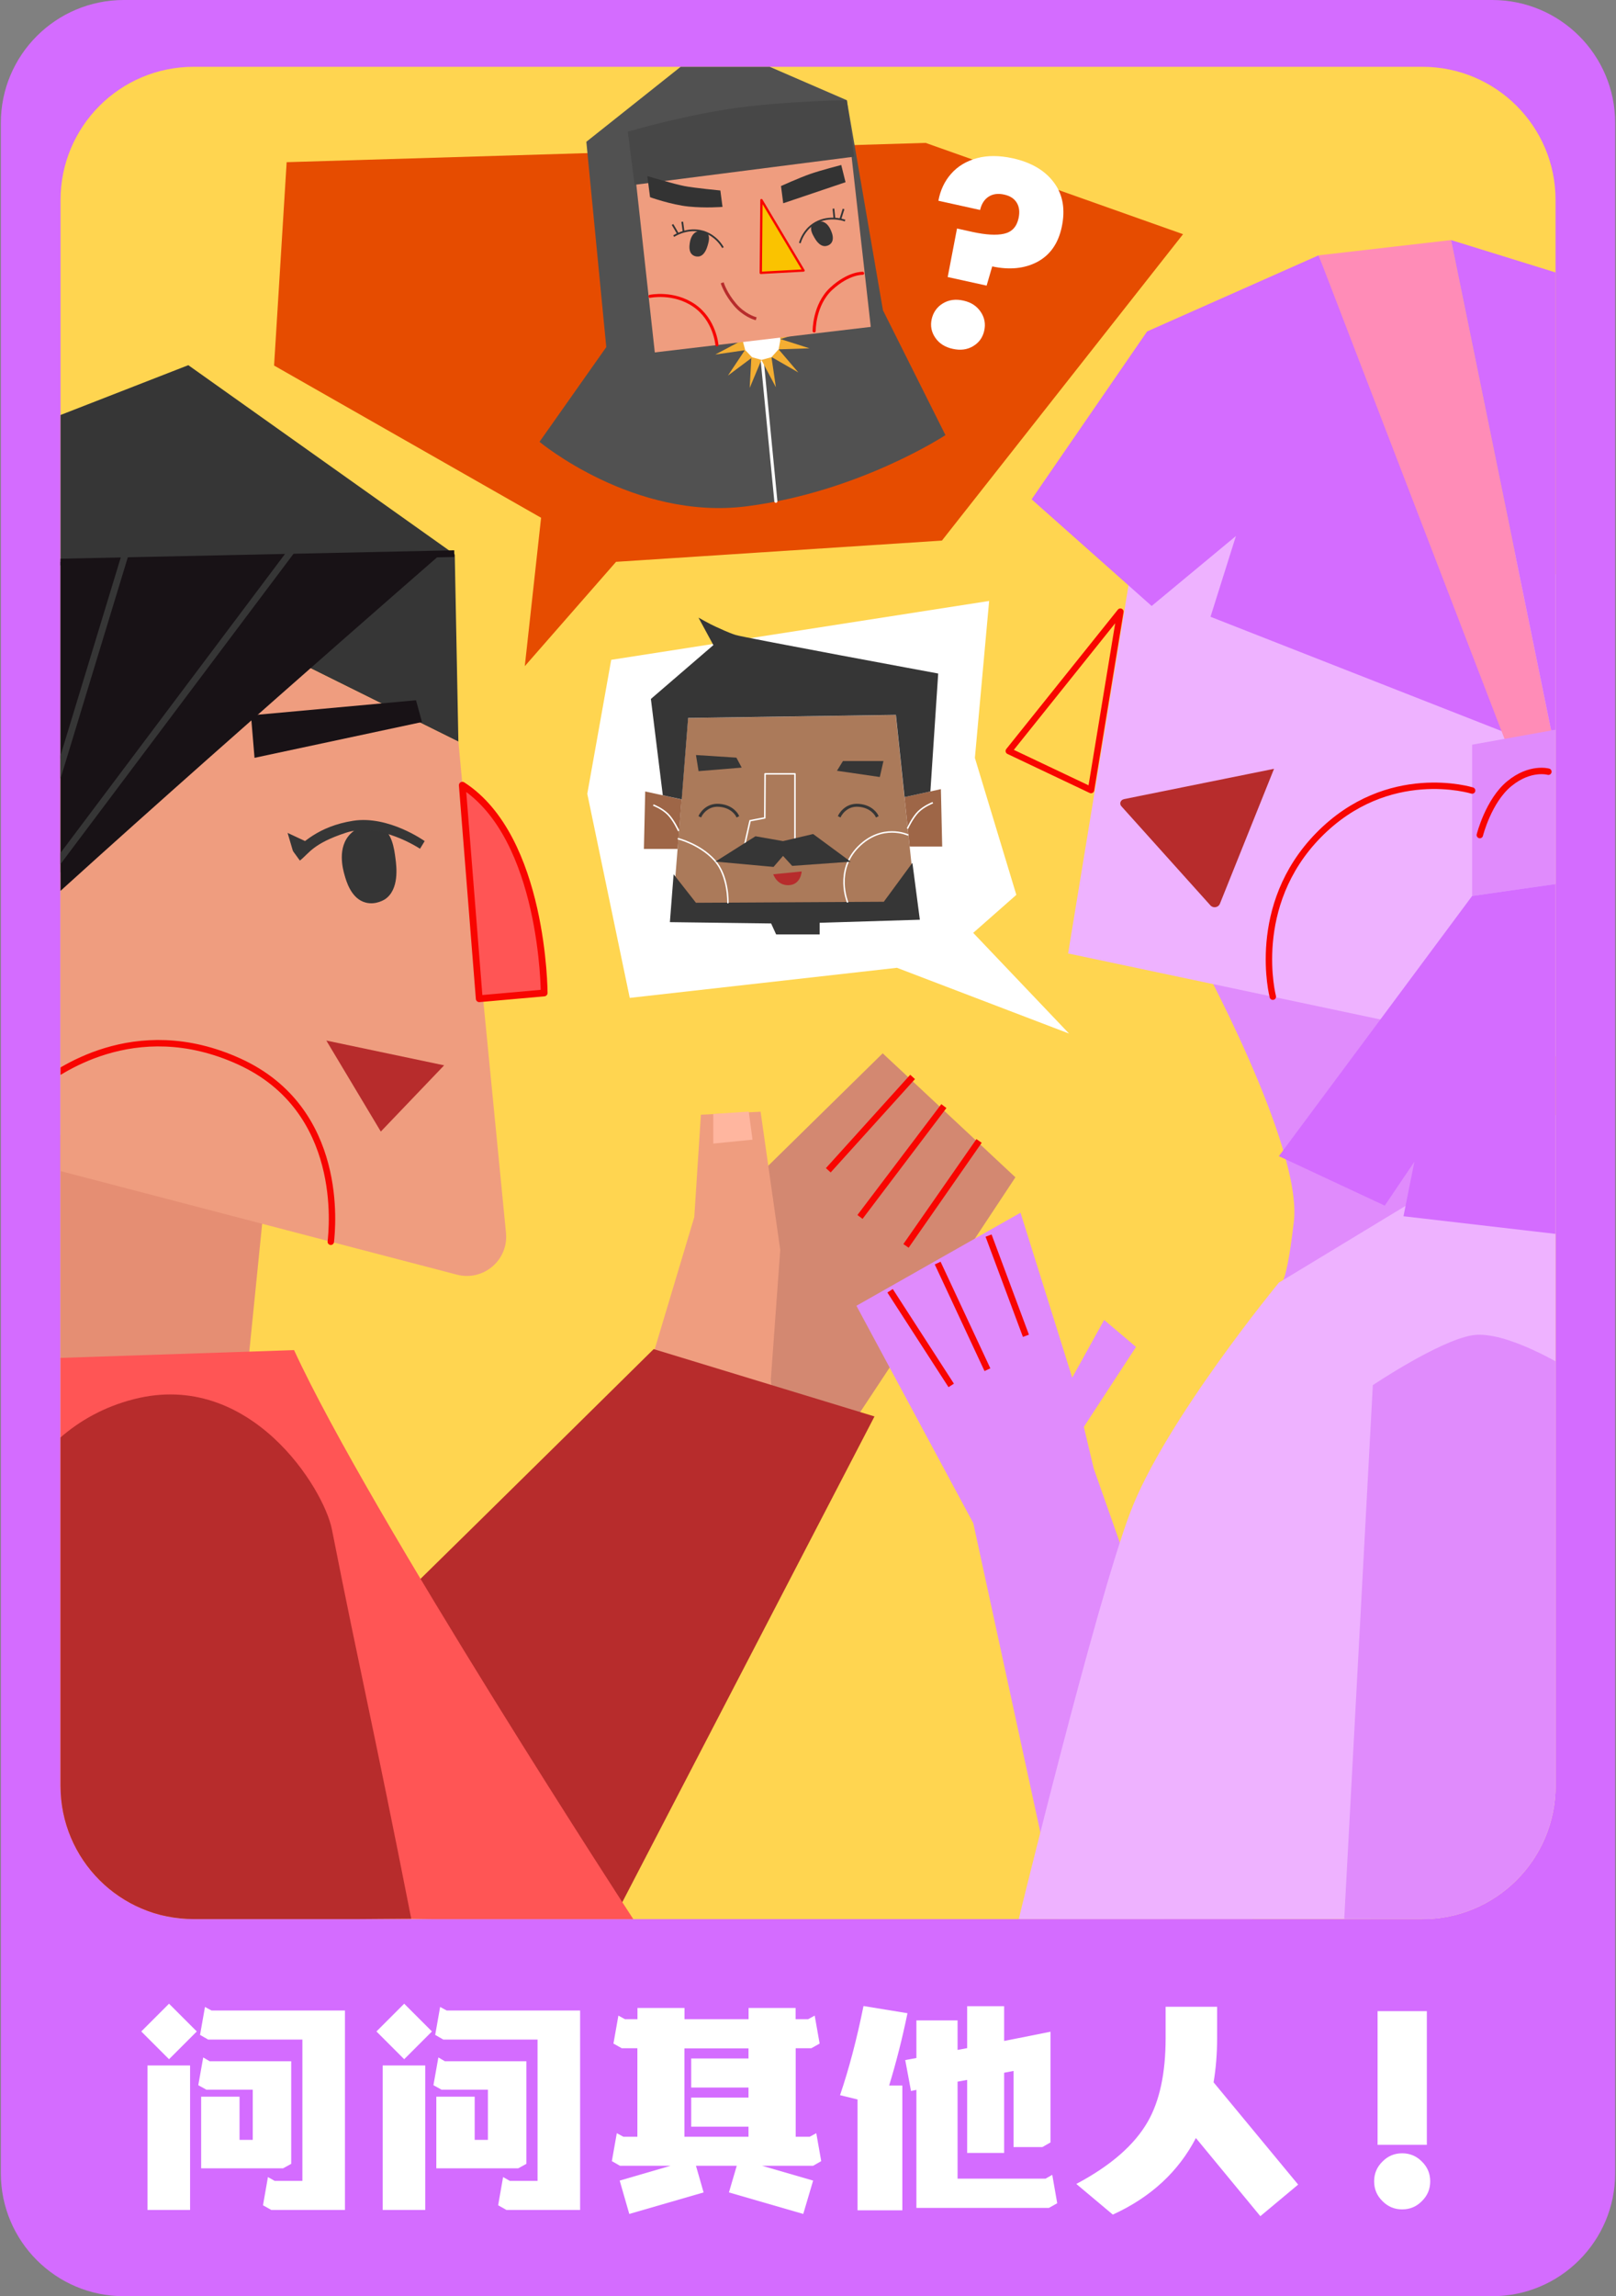 <?xml version="1.0" encoding="UTF-8"?>
<svg id="Layer_2" data-name="Layer 2" xmlns="http://www.w3.org/2000/svg" xmlns:xlink="http://www.w3.org/1999/xlink" viewBox="0 0 173.52 246.49">
  <rect x="0" y="0" width="173.52" height="246.49" fill="#808080" stroke="none"/>
  <defs>
    <style>
      .cls-1 {
        fill: #fff;
      }

      .cls-2 {
        fill: #181216;
      }

      .cls-3 {
        fill: #ef9d7f;
      }

      .cls-4 {
        fill: #ffb69f;
      }

      .cls-5 {
        fill: #363636;
      }

      .cls-6 {
        fill: #fac300;
        stroke-width: .25px;
      }

      .cls-6, .cls-7, .cls-8, .cls-9, .cls-10, .cls-11, .cls-12, .cls-13, .cls-14, .cls-15, .cls-16, .cls-17, .cls-18, .cls-19, .cls-20 {
        stroke-linejoin: round;
      }

      .cls-6, .cls-8, .cls-9, .cls-10, .cls-11, .cls-17, .cls-18, .cls-19 {
        stroke: #f80500;
      }

      .cls-6, .cls-9, .cls-10, .cls-12, .cls-16, .cls-17, .cls-18 {
        stroke-linecap: round;
      }

      .cls-21 {
        fill: #ffd550;
      }

      .cls-22 {
        fill: #eeb2ff;
      }

      .cls-23 {
        stroke: #353535;
        stroke-miterlimit: 10;
        stroke-width: .19px;
      }

      .cls-23, .cls-7, .cls-8, .cls-9, .cls-10, .cls-11, .cls-12, .cls-13, .cls-14, .cls-24, .cls-15, .cls-16, .cls-17, .cls-20 {
        fill: none;
      }

      .cls-23, .cls-7, .cls-8, .cls-11, .cls-13, .cls-14, .cls-15, .cls-19, .cls-20 {
        stroke-linecap: square;
      }

      .cls-7, .cls-12, .cls-16 {
        stroke: #fff;
      }

      .cls-7, .cls-16 {
        stroke-width: .16px;
      }

      .cls-8 {
        stroke-width: .71px;
      }

      .cls-25, .cls-18 {
        fill: #f55;
      }

      .cls-9 {
        stroke-width: .69px;
      }

      .cls-26 {
        fill: #e58e73;
      }

      .cls-10 {
        stroke-width: .69px;
      }

      .cls-11, .cls-19 {
        stroke-width: .69px;
      }

      .cls-27 {
        fill: #333;
      }

      .cls-28 {
        fill: #ab7a5a;
      }

      .cls-12, .cls-17 {
        stroke-width: .33px;
      }

      .cls-13, .cls-15 {
        stroke: #363636;
      }

      .cls-13, .cls-20 {
        stroke-width: .72px;
      }

      .cls-29 {
        fill: #e64c00;
      }

      .cls-14 {
        stroke: #b72c2c;
        stroke-width: .33px;
      }

      .cls-30 {
        fill: #f4ae32;
      }

      .cls-31 {
        clip-path: url(#clippath);
      }

      .cls-32 {
        fill: #ff8cb7;
      }

      .cls-33 {
        fill: #353535;
      }

      .cls-34 {
        fill: #474747;
      }

      .cls-35 {
        fill: #515151;
      }

      .cls-36 {
        fill: #9e6647;
      }

      .cls-15 {
        stroke-width: .32px;
      }

      .cls-37 {
        fill: #b72c2c;
      }

      .cls-38, .cls-19 {
        fill: #e08bfc;
      }

      .cls-18 {
        stroke-width: .73px;
      }

      .cls-20 {
        stroke: #181216;
      }

      .cls-39 {
        fill: #d46cff;
      }

      .cls-40 {
        fill: #d38871;
      }
    </style>
    <clipPath id="clippath">
      <path class="cls-24" d="M152.73,7.17H20.8c-7.9,0-14.3,6.4-14.3,14.3V191.71c0,7.9,6.4,14.3,14.3,14.3H152.73c7.9,0,14.3-6.4,14.3-14.3V21.47c0-7.9-6.4-14.3-14.3-14.3Z"/>
    </clipPath>
  </defs>
  <path class="cls-39" d="M160.23,0H13.3C6,0,.09,5.91,.09,13.2V233.29c0,7.29,5.91,13.2,13.2,13.2H160.23c7.29,0,13.2-5.91,13.2-13.2V13.2C173.43,5.91,167.52,0,160.23,0ZM82.99,128.22s-.08,.03-.13,.05c0,0,0,0,0,0-.16,.08-.32,.15-.49,.23-.46,.21-.92,.41-1.41,.54-.18,.05-.36,.06-.54,.06-.81,.22-1.63,.27-2.48,.15-.37-.05-.69-.29-.92-.59-.5-.11-.91-.43-1.17-.84-.15,.04-.31,.08-.47,.08-.02,0-.02,0-.04,0-.1,.02-.2,.04-.31,.06-.06,.02-.12,.05-.18,.08-.26,.1-.53,.1-.79,.06-.04,0-.08,0-.11,.01-.84,.03-1.55-.6-1.79-1.36-.26-.79,.18-1.68,.85-2.1,.88-.55,1.8-1.03,2.75-1.47,.75-.4,1.52-.74,2.33-.98,0,0,0,0,.01,0,.15-.4,.42-.74,.8-1,.65-.44,1.3-.8,2.07-1,.82-.22,1.65,.15,2.1,.85,.4,.63,.31,1.67-.24,2.2,.02,.11,.03,.22,.05,.33,.32,.16,.6,.4,.8,.72,.17,.26,.24,.54,.25,.83,.1,.13,.19,.26,.25,.41,.09,.22,.14,.47,.14,.72,0,.07,.02,.13,.02,.2,.04,.85-.62,1.53-1.36,1.79Zm21.94-9.62c-.37,.4-1.03,.61-1.61,.53-.2,.21-.45,.38-.72,.48-.11,.53-.43,1.02-.88,1.31-.88,.57-2,.14-2.54-.67-.21-.31-.42-.62-.64-.92-.08-.11-.15-.21-.23-.32-.63-.71-1.2-1.46-1.77-2.22-.19-.26-.27-.56-.26-.87-.41-.55-.83-1.09-1.27-1.6-.68-.79-.72-1.84,0-2.63,.56-.61,1.63-.71,2.32-.26-.48-.64-.95-1.29-1.4-1.96-.58-.86-.14-2.02,.67-2.54,.88-.57,2-.14,2.54,.67,1.98,2.95,4.4,5.6,6.09,8.73,.41,.75,.28,1.63-.29,2.25Z"/>
  <path class="cls-21" d="M152.73,7.17H20.8c-7.9,0-14.3,6.4-14.3,14.3V191.71c0,7.9,6.4,14.3,14.3,14.3H152.73c7.9,0,14.3-6.4,14.3-14.3V21.47c0-7.9-6.4-14.3-14.3-14.3Z"/>
  <g class="cls-31">
    <g>
      <polygon class="cls-40" points="76.36 131.16 70.48 144.83 89.67 155.66 109.03 126.38 94.78 113.07 76.36 131.16"/>
      <path class="cls-3" d="M83.73,159.32l-.96-11.25,1.01-13.89-2.11-14.84-6.41,.32-.71,10.99-4.34,14.48,1.96,8.48s.4,.31,.52,.38c5.65-1.62,11.04,5.34,11.04,5.34Z"/>
      <path class="cls-37" d="M70.18,144.83s-13.37,13.22-32.44,31.94l28.63,28.29,27.53-53.01-23.72-7.23Z"/>
      <polygon class="cls-4" points="76.59 122.76 76.59 119.58 80.4 119.33 80.8 122.34 76.59 122.76"/>
      <line class="cls-11" x1="97.76" y1="115.86" x2="89.17" y2="125.37"/>
      <line class="cls-11" x1="101.14" y1="119.01" x2="92.55" y2="130.36"/>
      <line class="cls-11" x1="104.93" y1="122.76" x2="97.48" y2="133.46"/>
      <g>
        <path class="cls-38" d="M128.55,102.35s11.32,20.65,10.38,28.77c-.94,8.13-1.61,6.57-1.61,6.57l28.95-15.92-7.36-17.6-30.35-1.83Z"/>
        <polygon class="cls-22" points="123.95 45.94 114.69 102.35 169.53 113.94 177.79 67.38 137.63 45.98 123.95 45.94"/>
        <polygon class="cls-39" points="141.58 27.41 123.17 35.58 110.77 53.6 123.66 65.05 132.71 57.54 129.98 66.21 164.88 79.91 141.58 27.41"/>
        <polygon class="cls-32" points="141.59 27.41 155.81 25.77 166.75 79.36 161.79 79.94 141.59 27.41"/>
        <polygon class="cls-38" points="158.07 79.94 169.66 77.86 168.4 94.7 158.07 96.18 158.07 79.94"/>
        <g>
          <path class="cls-38" d="M135.3,208.33s-5.21,6.72-8.45,8.43c-3.23,1.71-10.82-.14-10.82-.14l-11.52-53.11-12.55-23.34,17.62-9.99,5.55,17.71,3.43-6.2,3.42,2.9-5.6,8.58,1.06,4.47,17.86,50.7Z"/>
          <line class="cls-19" x1="106.27" y1="132.96" x2="110.04" y2="143.07"/>
          <line class="cls-19" x1="100.83" y1="135.9" x2="105.88" y2="146.72"/>
          <line class="cls-19" x1="95.76" y1="138.85" x2="101.95" y2="148.43"/>
        </g>
        <polygon class="cls-9" points="120.3 65.66 108.32 80.62 117.15 84.81 120.3 65.66"/>
        <path class="cls-22" d="M137.32,137.69s-12.25,14.86-15.96,24.67c-3.72,9.81-11.97,43.64-11.97,43.64l78.97-.02-10.92-92.6-40.12,24.31Z"/>
        <path class="cls-9" d="M158.9,89.64s.92-3.68,3.17-5.52c2.25-1.84,4.19-1.28,4.19-1.28"/>
        <polygon class="cls-39" points="155.81 25.77 166.56 78.42 169.66 77.86 168.4 94.7 158.07 96.18 137.32 124.11 148.69 129.42 151.87 124.71 150.7 130.56 169.66 132.76 171.44 125.87 174.79 132.76 196.87 127.76 188.51 77.45 187.34 35.54 155.81 25.77"/>
        <path class="cls-37" d="M120.66,85.79l16.14-3.26-5.81,14.48c-.17,.42-.72,.51-1.02,.18l-9.56-10.64c-.24-.26-.1-.68,.25-.75Z"/>
        <path class="cls-9" d="M158.07,84.86s-9.02-2.81-16.48,4.78c-7.46,7.6-4.92,17.35-4.92,17.35"/>
        <path class="cls-38" d="M147.41,148.69s7.06-4.74,10.66-5.35,10.23,3.53,10.23,3.53l2.14,59.13-26.1-.02,3.07-57.29Z"/>
      </g>
      <polygon class="cls-29" points="58.1 55.58 29.43 39.24 30.78 17.41 99.39 15.34 127.03 25.14 101.14 58.03 66.15 60.31 56.35 71.51 58.1 55.58"/>
      <polygon class="cls-1" points="65.63 70.83 106.21 64.51 104.68 81.36 109.13 96.06 104.5 100.14 114.79 110.95 96.31 103.89 67.62 107.12 63.06 85.21 65.63 70.83"/>
      <g>
        <polygon class="cls-26" points="28.57 127.19 -.74 120.07 -11.25 146.53 26.75 145.27 28.57 127.19"/>
        <polygon class="cls-5" points="48.83 59.52 20.22 39.2 -26.52 57.42 -24.39 111.98 4.61 125.22 3.56 96.15 32.68 71.41 49.22 79.62 48.83 59.52"/>
        <g>
          <polygon class="cls-26" points="4.41 97.03 -4.62 93.84 -5.57 108.68 4.41 110.66 4.41 97.03"/>
          <path class="cls-8" d="M4.24,104.49c-1.37-1.73-2.74-3.46-4.1-5.18-.77-.32-1.54-.64-2.3-.96"/>
        </g>
        <path class="cls-25" d="M31.58,144.94c8.1,17.6,36.6,61.35,36.6,61.35l-104.77-1.34,12.93-51.42,7.57-7.01,47.67-1.59Z"/>
        <path class="cls-37" d="M-3.1,179.07c-.25,6.88-.58,15.84-1.01,27.25l48.27-.35c-4.18-21.22-5.38-25.88-8.52-41.79-.86-4.37-8.76-17.19-21.28-13.98-12.52,3.21-17.02,16.88-17.46,28.87Z"/>
        <path class="cls-3" d="M2.79,85.59l1.82,39.63,44.45,11.61c2.84,.74,5.56-1.57,5.27-4.49-1.27-12.97-4.23-43.13-5.11-52.73-9.46-4.7-18.93-9.39-28.39-14.09L2.79,85.59Z"/>
        <path class="cls-10" d="M35.52,133.3c.15-1.43,1.54-14.17-9.83-19.35-11.37-5.18-19.8,1.4-21.28,2.42"/>
        <polygon class="cls-2" points="45.31 77.51 27.33 81.35 26.95 76.79 44.67 75.17 45.31 77.51"/>
        <path class="cls-18" d="M49.64,84.29c.61,7.64,1.82,22.92,1.82,22.92l6.97-.62s-.03-16.67-8.78-22.3Z"/>
        <polygon class="cls-37" points="40.89 121.47 35.04 111.7 47.69 114.36 40.89 121.47"/>
        <g>
          <path class="cls-33" d="M37.65,89.49c-1.48,1.46-.83,3.82-.66,4.42,.19,.68,.72,2.58,2.28,2.98,1.1,.29,2.04-.34,2.09-.37,1.52-1.05,1.22-3.48,1.11-4.32-.14-1.08-.37-2.99-1.78-3.54-1.08-.42-2.33,.14-3.04,.83Z"/>
          <path class="cls-5" d="M32.2,92.38c.99-.76,1.35-1.81,4.95-2.99s7.95,1.72,7.95,1.72l.5-.82s-3.87-2.78-7.69-2.18c-3.82,.6-5.54,2.53-6.44,3.27l.73,1Z"/>
          <polygon class="cls-5" points="30.88 89.41 31.46 91.38 33 90.4 30.88 89.41"/>
        </g>
        <g>
          <path class="cls-2" d="M47.57,59.27S16.15,86.62,.46,101.16c-.04-9.85-.15-19.79-.33-29.81-.07-3.64-.14-7.26-.22-10.87,15.89-.4,31.77-.8,47.66-1.21Z"/>
          <line class="cls-20" x1="-27.8" y1="61.07" x2="48.42" y2="59.44"/>
          <line class="cls-13" x1="14.11" y1="57.32" x2="1.27" y2="99.53"/>
          <line class="cls-13" x1="31.89" y1="58.35" x2="1.47" y2="98.85"/>
        </g>
      </g>
    </g>
    <g>
      <polygon class="cls-28" points="73.88 77.08 96.19 76.75 98.48 98.51 72.14 98.84 73.88 77.08"/>
      <g>
        <polygon class="cls-36" points="97.12 85.57 101.03 84.71 101.17 90.88 97.68 90.88 97.12 85.57"/>
        <path class="cls-7" d="M97.47,88.88s.53-1.14,1.14-1.74,1.48-.94,1.48-.94"/>
      </g>
      <g>
        <polygon class="cls-36" points="73.19 85.82 69.28 84.96 69.14 91.13 72.76 91.13 73.19 85.82"/>
        <path class="cls-7" d="M72.84,89.13s-.53-1.14-1.14-1.74c-.61-.6-1.48-.94-1.48-.94"/>
      </g>
      <path class="cls-5" d="M97.12,85.57l2.78-.61,.84-12.66s-20.93-3.87-21.76-4.14-1.59-.65-2.16-.9-1.82-.96-1.82-.96l1.6,2.95-6.71,5.78,1.28,10.34,2.03,.44,.69-8.74,22.31-.33,.93,8.82Z"/>
      <polygon class="cls-5" points="94.47 83.41 94.86 81.7 90.51 81.7 89.87 82.74 94.47 83.41"/>
      <polygon class="cls-5" points="75.01 82.78 74.73 81.05 79.07 81.33 79.64 82.4 75.01 82.78"/>
      <polygon class="cls-16" points="82.15 83.07 85.36 83.07 85.36 90.68 79.91 90.91 80.54 88.1 82.12 87.8 82.15 83.07"/>
      <path class="cls-15" d="M75.21,87.54s.6-1.21,2.03-1.09c1.44,.11,1.92,1.09,1.92,1.09"/>
      <path class="cls-15" d="M90.18,87.54s.6-1.21,2.03-1.09c1.44,.11,1.92,1.09,1.92,1.09"/>
      <polygon class="cls-5" points="72.33 93.85 74.73 96.91 94.9 96.8 97.97 92.62 98.77 98.73 88.01 99.06 88.01 100.31 83.34 100.31 82.8 99.13 71.93 98.99 72.33 93.85"/>
      <path class="cls-37" d="M83.03,93.85l3.05-.3s-.08,1.41-1.37,1.47-1.68-1.17-1.68-1.17Z"/>
      <path class="cls-16" d="M97.47,89.62s-2.77-1.27-5.31,1.29-1.16,5.91-1.16,5.91"/>
      <path class="cls-16" d="M72.84,90.04s2.31,.58,3.86,2.28c1.55,1.69,1.46,4.58,1.46,4.58"/>
      <polygon class="cls-5" points="76.82 92.49 81.12 89.77 84.08 90.29 87.31 89.53 91.34 92.5 85.06 92.95 84.08 91.88 83.06 93.06 76.82 92.49"/>
    </g>
    <g>
      <path class="cls-35" d="M90.93,10.76l-14.47-6.27-13.5,10.73,2.14,22.04-7.17,10.17s10.17,8.47,22.25,6.92c12.08-1.55,21.34-7.64,21.34-7.64l-6.71-13.4-3.88-22.54Z"/>
      <line class="cls-12" x1="81.73" y1="37.52" x2="83.31" y2="53.81"/>
      <g>
        <path class="cls-1" d="M83.71,35.95c-.4-1.14-3.81-.42-4.01,.64s1.16,2.34,2.48,2.04,1.92-1.54,1.53-2.68Z"/>
        <polygon class="cls-30" points="79.73 36.51 80.02 37.59 76.8 38.06 79.73 36.51"/>
        <polygon class="cls-30" points="80 37.56 80.77 38.37 78.16 40.32 80 37.56"/>
        <polygon class="cls-30" points="80.68 38.33 81.76 38.63 80.5 41.64 80.68 38.33"/>
        <polygon class="cls-30" points="81.76 38.64 82.84 38.34 83.31 41.57 81.76 38.64"/>
        <polygon class="cls-30" points="82.85 38.33 83.6 37.5 85.72 39.98 82.85 38.33"/>
        <polygon class="cls-30" points="83.61 37.5 83.81 36.4 86.92 37.39 83.61 37.5"/>
        <polygon class="cls-30" points="83.8 36.4 83.71 35.29 86.96 35.42 83.8 36.4"/>
      </g>
      <polygon class="cls-3" points="91.39 16.37 68.27 19.33 70.31 37.83 93.5 35.09 91.39 16.37"/>
      <path class="cls-34" d="M67.41,14.13l.73,5.71,23.57-3.02-.78-6.06s-5.96,.06-11.53,.78-11.99,2.59-11.99,2.59Z"/>
      <path class="cls-27" d="M77.35,20.45l.23,1.76s-1.81,.15-3.66-.04c-1.85-.19-4.12-1-4.12-1l-.29-2.26s2.92,.86,3.96,1.06c1.05,.21,3.89,.48,3.89,.48Z"/>
      <path class="cls-27" d="M83.86,19.97l.24,1.85,6.69-2.26-.46-1.85s-2.21,.57-3.35,.97-3.12,1.29-3.12,1.29Z"/>
      <path class="cls-17" d="M76.98,37.02s-.22-2.69-2.44-4.22c-2.22-1.53-4.75-.99-4.75-.99"/>
      <path class="cls-17" d="M87.42,35.53s-.03-2.81,1.84-4.54c1.87-1.72,3.36-1.65,3.36-1.65"/>
      <path class="cls-14" d="M81.04,34.17s-1.15-.33-2.12-1.47c-.97-1.14-1.32-2.19-1.32-2.19"/>
      <g>
        <path class="cls-23" d="M90.65,23.65c-.2-.07-1.88-.58-3.35,.44-.94,.65-1.28,1.57-1.39,1.91"/>
        <path class="cls-23" d="M90.55,22.52c-.09,.3-.18,.59-.28,.89"/>
        <path class="cls-23" d="M89.5,22.49c.03,.3,.06,.59,.09,.89"/>
        <path class="cls-33" d="M88.18,23.77c.7,.09,1,.86,1.08,1.06,.09,.22,.33,.84-.01,1.27-.24,.3-.62,.32-.64,.32-.62,.03-1.04-.69-1.18-.94-.18-.32-.51-.89-.24-1.32,.21-.33,.66-.44,.99-.39Z"/>
      </g>
      <g>
        <path class="cls-23" d="M72.42,25.3c.18-.11,1.69-1,3.36-.34,1.06,.42,1.61,1.23,1.8,1.54"/>
        <path class="cls-23" d="M72.26,24.18c.16,.27,.32,.53,.47,.8"/>
        <path class="cls-23" d="M73.27,23.9c.04,.3,.08,.59,.12,.89"/>
        <path class="cls-33" d="M74.86,24.85c-.66,.25-.77,1.07-.8,1.28-.03,.24-.13,.9,.3,1.23,.3,.24,.68,.17,.7,.17,.61-.12,.85-.92,.93-1.19,.1-.35,.29-.98-.07-1.34-.28-.28-.74-.27-1.05-.15Z"/>
      </g>
      <path class="cls-6" d="M81.76,21.48c-.02,2.6-.05,5.21-.07,7.81,1.53-.08,3.06-.16,4.59-.25-1.51-2.52-3.02-5.04-4.52-7.56Z"/>
    </g>
    <path class="cls-1" d="M113.17,19.6c.97,1.3,1.24,2.9,.83,4.8-.38,1.75-1.25,2.98-2.61,3.71-1.36,.72-2.97,.89-4.85,.49l-.6,2.06-4.18-.92,1-5.21,1.67,.37c1.43,.31,2.56,.38,3.39,.19,.83-.19,1.35-.74,1.55-1.67,.14-.65,.08-1.2-.19-1.65s-.72-.74-1.35-.88c-.67-.15-1.23-.07-1.69,.23-.45,.3-.75,.77-.9,1.42l-4.48-.99c.21-1.14,.67-2.11,1.38-2.91,.71-.8,1.63-1.35,2.76-1.66,1.13-.31,2.41-.3,3.84,.01,1.99,.44,3.47,1.31,4.43,2.61Zm-12.74,16.66c-.42-.61-.55-1.28-.39-2s.57-1.31,1.2-1.69c.64-.39,1.38-.49,2.21-.3,.82,.18,1.43,.58,1.85,1.2,.42,.62,.55,1.3,.38,2.04s-.56,1.27-1.19,1.65-1.36,.47-2.18,.29c-.84-.18-1.46-.58-1.88-1.19Z"/>
  </g>
  <g>
    <path class="cls-1" d="M15.17,218.07l2.98-2.98,2.98,2.98-2.98,2.98-2.98-2.98Zm.67,19.16v-15.51h4.57v15.51h-4.57Zm5.77-12.16h4.11v4.64h1.42v-5.39h-4.98l-.87-.48,.53-2.98,.7,.41h8.75v11.01l-.87,.48h-8.8v-7.69Zm15.43-9.26v21.42h-7.91l-.89-.5,.53-3.03,.72,.41h2.98v-15.17h-10.12l-.87-.5,.53-3,.7,.38h14.33Z"/>
    <path class="cls-1" d="M40.42,218.07l2.98-2.98,2.98,2.98-2.98,2.98-2.98-2.98Zm.67,19.16v-15.51h4.57v15.51h-4.57Zm5.77-12.16h4.11v4.64h1.42v-5.39h-4.98l-.87-.48,.53-2.98,.7,.41h8.75v11.01l-.87,.48h-8.8v-7.69Zm15.43-9.26v21.42h-7.91l-.89-.5,.53-3.03,.72,.41h2.98v-15.17h-10.12l-.87-.5,.53-3,.7,.38h14.33Z"/>
    <path class="cls-1" d="M87.29,232.49h-5.46l5.48,1.59-1.06,3.58-7.98-2.31,.84-2.86h-4.38l.82,2.86-7.98,2.31-1.03-3.58,5.46-1.59h-5.43l-.87-.5,.53-3,.7,.38h1.51v-9.5h-1.68l-.89-.5,.53-3,.7,.38h1.35v-1.2h5.05v1.2h6.88v-1.2h5.05v1.2h1.35l.7-.38,.53,3-.89,.5h-1.68v9.5h1.51l.7-.38,.53,3-.87,.5Zm-13.8-12.62v9.5h6.88v-1.08h-6.15v-3.12h6.15v-1.08h-6.15v-3.12h6.15v-1.08h-6.88Z"/>
    <path class="cls-1" d="M97.44,216.12c-.56,2.72-1.22,5.31-1.97,7.76h1.42v13.39h-4.81v-11.9l-1.88-.46c.96-2.82,1.8-6.01,2.52-9.57l4.71,.77Zm15.55,17.36l.53,3.03-.89,.5h-14.23v-12.67l-.58,.12-.62-3.32,1.2-.22v-4.04h4.42v3.17l1.03-.19v-4.5h3.97v3.73l4.98-.99v11.88l-.87,.5h-3.1v-8.17l-1.01,.19v8.61h-3.97v-7.84l-1.03,.19v10.41h9.45l.72-.41Z"/>
    <path class="cls-1" d="M139.39,234.51l-4.06,3.39-6.92-8.39c-1.88,3.62-4.85,6.36-8.92,8.22l-3.92-3.29c3.69-1.96,6.24-4.18,7.67-6.68,1.28-2.23,1.92-5.22,1.92-8.97v-3.37h5.53v3.37c0,1.67-.13,3.25-.38,4.74l9.09,10.99Z"/>
    <path class="cls-1" d="M152.68,232.04c.59,.58,.89,1.28,.89,2.12s-.3,1.54-.89,2.12c-.58,.59-1.28,.89-2.12,.89s-1.54-.3-2.12-.89c-.59-.58-.89-1.28-.89-2.12s.3-1.54,.89-2.12c.58-.59,1.28-.89,2.12-.89s1.54,.3,2.12,.89Zm.53-16.15v14.35h-5.29v-14.35h5.29Z"/>
  </g>
</svg>
